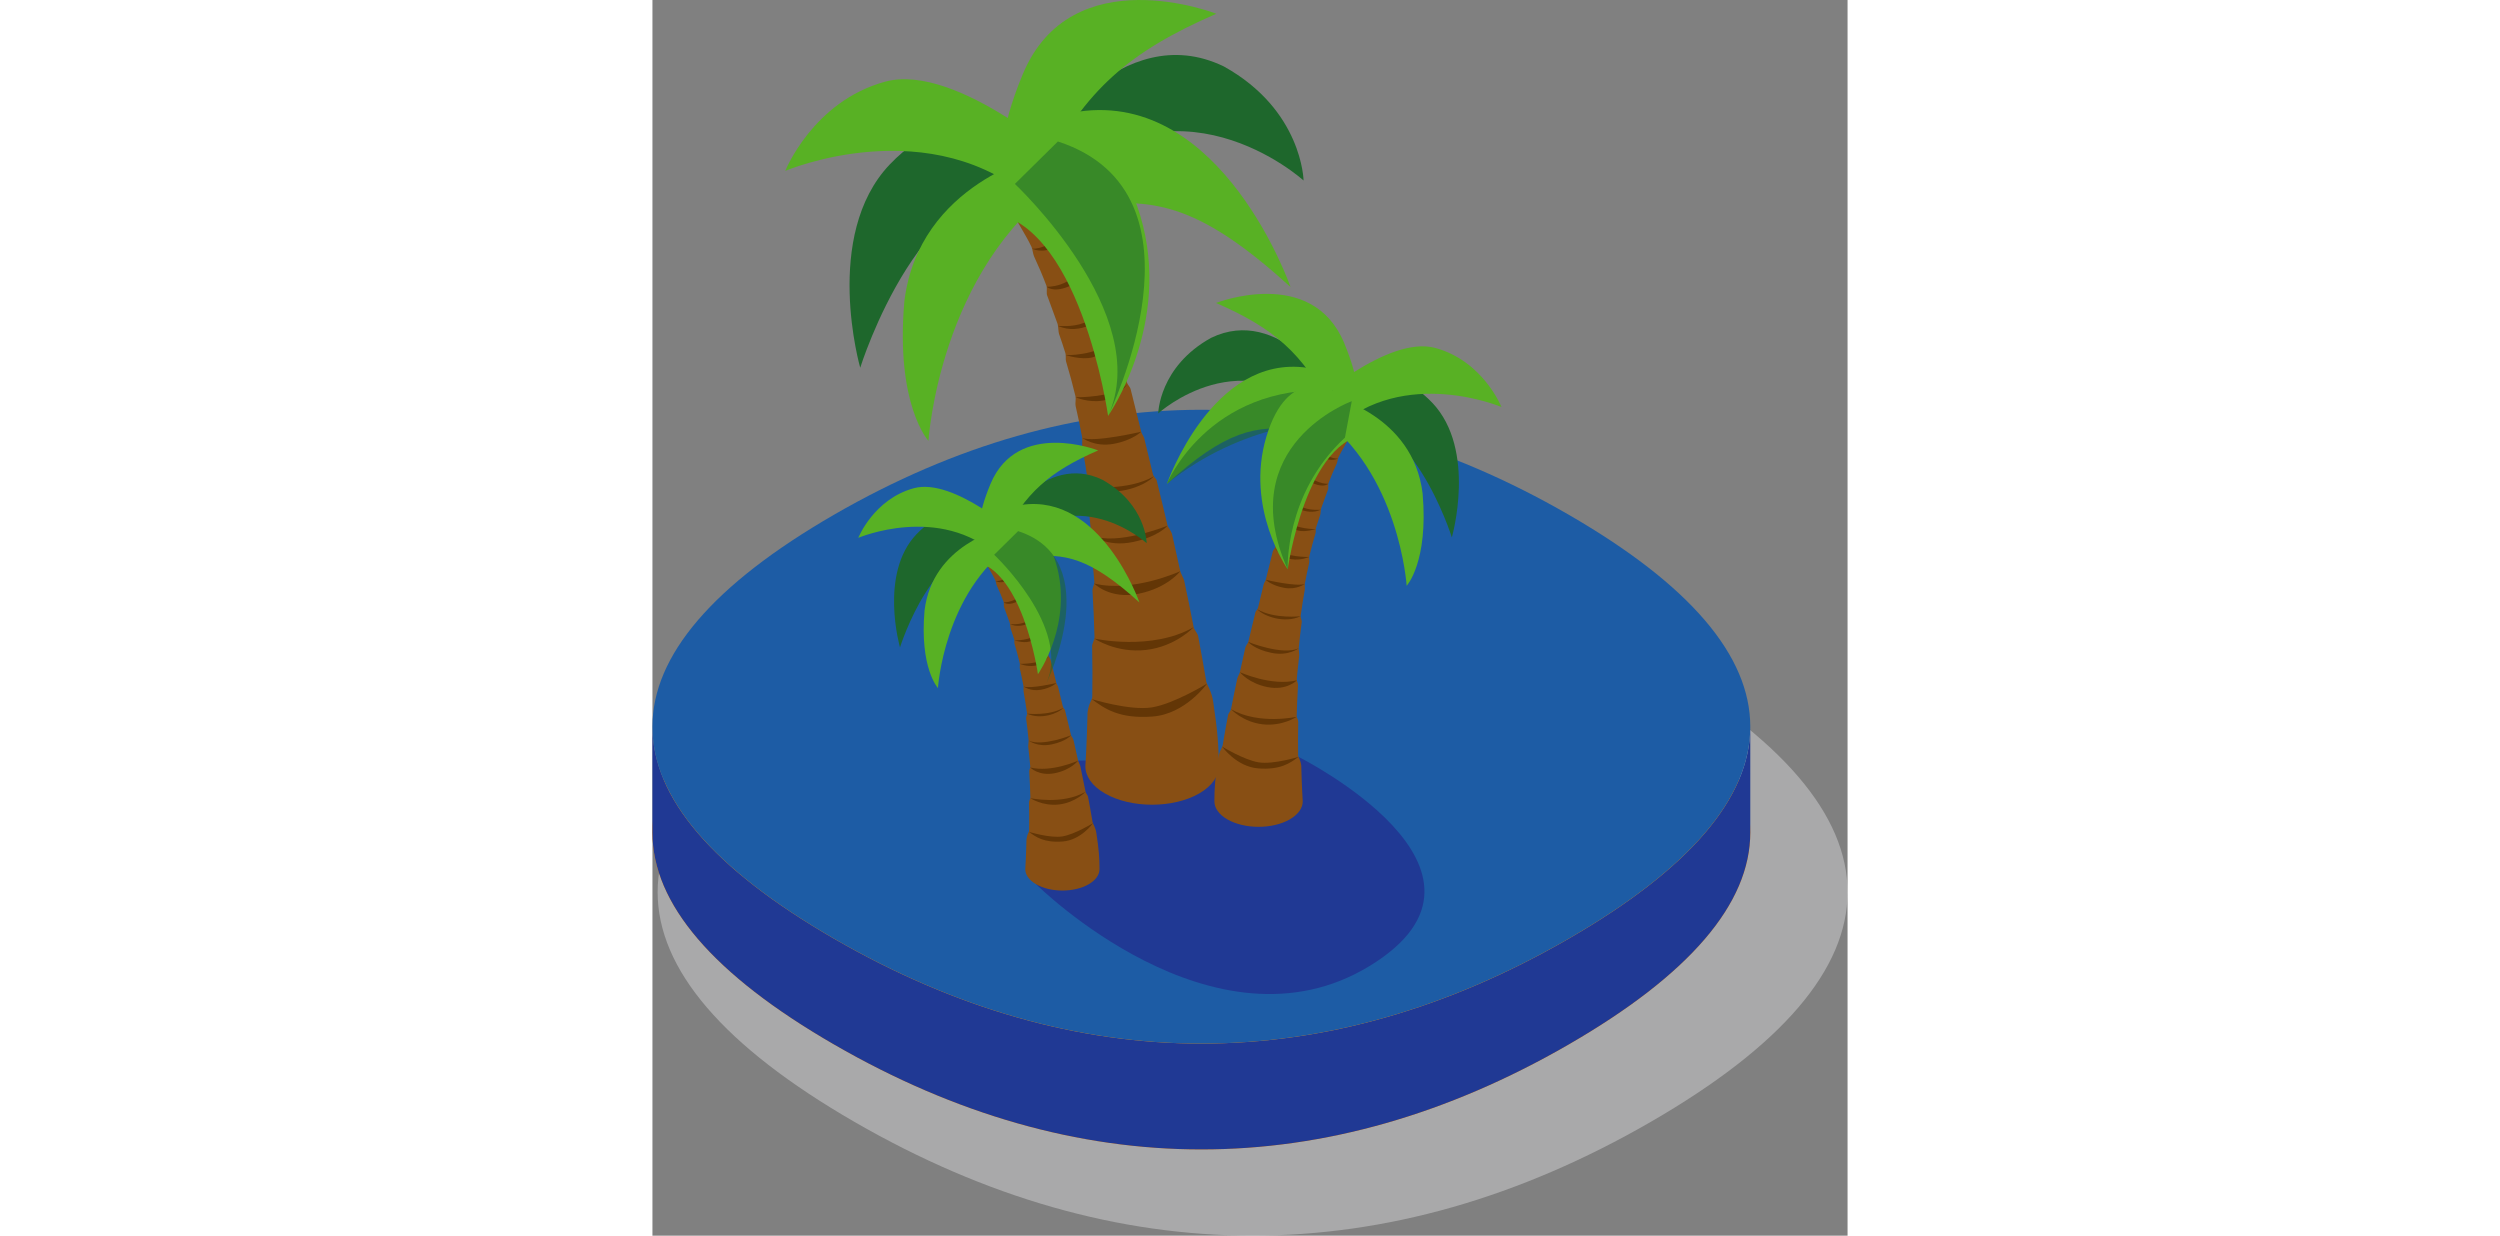 <?xml version="1.0" encoding="utf-8"?>

<svg version="1.1" id="Layer_1" xmlns="http://www.w3.org/2000/svg" xmlns:xlink="http://www.w3.org/1999/xlink" x="0px" y="0px"
	 widht="64" height="64px" viewBox="0 0 129.488 133.877" enable-background="new 0 0 129.488 133.877"
	 xml:space="preserve">
<rect x="0" y="0" width="129.488" height="133.877" fill="#808080" stroke="none"/>
<path fill="#e6e7e8" fill-opacity="0.4" d="M108.152,71.76c-28.448-16.424-57.806-16.424-86.254,0C7.675,79.972,0.563,88.315,0.563,96.659
	s7.112,16.687,21.335,24.9c28.448,16.424,57.806,16.424,86.255,0c14.224-8.213,21.335-16.557,21.335-24.9
	C129.488,88.316,122.376,79.973,108.152,71.76"/>
<polyline fill="none" points="129.488,133.877 129.488,59.441 0.563,59.441 0.563,133.877 129.488,133.877 "/>
<polyline fill="none" points="129.488,133.877 129.488,59.441 0.563,59.441 0.563,133.877 129.488,133.877 "/>
<path fill="#FF8A00" d="M99.264,67.226c-26.247-15.153-53.334-15.153-79.58,0C6.561,74.802-0.001,82.501,0,90.199
	c0,7.697,6.561,15.395,19.685,22.972c26.246,15.154,53.333,15.154,79.579,0c13.123-7.576,19.685-15.273,19.685-22.972
	S112.387,74.803,99.264,67.226"/>
<path fill="#203994" d="M99.264,101.708c-26.246,15.153-53.333,15.153-79.579-0.001C6.561,94.132,0,86.434,0,78.735v11.463
	c0,7.698,6.561,15.396,19.685,22.973c26.246,15.154,53.333,15.154,79.579,0c13.123-7.575,19.685-15.273,19.685-22.973V78.735
	C118.949,86.434,112.387,94.132,99.264,101.708"/>
<path fill="#1D5CA5" d="M99.264,55.763c-26.247-15.153-53.334-15.153-79.58,0C6.561,63.339-0.001,71.037,0,78.735
	c0,7.697,6.561,15.396,19.685,22.973c26.246,15.153,53.333,15.153,79.579,0c13.123-7.577,19.685-15.275,19.685-22.972
	C118.949,71.038,112.387,63.339,99.264,55.763"/>
<path fill="#203994" d="M41.574,95.811c0,0,19.289,19.165,36.161,8.832c16.871-10.334-7.737-22.64-7.737-22.64l-23.88,0.41
	L41.574,95.811z"/>
<path fill="#F0F672" d="M43.225,20.004c-1.284-0.287-3.048,0.265-3.939,1.233c-0.891,0.969-0.572,1.986,0.712,2.274
	c1.285,0.287,3.048-0.265,3.939-1.234C44.828,21.31,44.509,20.291,43.225,20.004"/>
<path fill="#884F14" d="M60.01,73.86c-0.205-1.277-0.626-3.568-0.887-4.952c-0.051-0.275-0.427-0.679-0.481-0.956
	c-0.297-1.541-0.676-3.388-1.031-5.055c-0.039-0.183-0.384-0.829-0.422-1.007c-0.224-1.044-0.608-2.763-0.846-3.819
	c-0.087-0.546-0.484-0.935-0.526-1.117c-0.336-1.483-0.834-3.43-1.182-4.898c-0.059-0.249-0.326-0.295-0.44-0.809
	c-0.301-1.26-0.602-2.504-0.902-3.732c-0.058-0.238-0.277-0.502-0.335-0.739c-0.39-1.585-0.775-3.138-1.156-4.649
	c-0.044-0.175-0.344-0.494-0.388-0.667c-0.278-1.099-0.712-2.802-0.979-3.847c-0.055-0.218-0.357-0.459-0.412-0.674
	c-0.178-0.694-0.351-1.371-0.519-2.028c-0.071-0.28-0.451-0.642-0.52-0.914c-0.438-1.715-0.884-3.295-1.333-4.744
	c-0.068-0.221-0.572-0.73-0.64-0.945c-1.091-3.421-1.756-5.78-2.775-7.73l-5.353,2.185c0.736,1.489,1.526,2.604,2.181,3.973
	c0.125,0.263,0.163,0.782,0.284,1.045c0.482,1.037,0.933,2.084,1.346,3.188c0.085,0.227-0.018,0.792,0.066,1.02
	c0.38,1.024,0.754,2.056,1.135,3.098c0.084,0.231,0.077,0.86,0.159,1.095c0.245,0.695,0.478,1.397,0.698,2.107
	c0.065,0.21-0.006,0.646,0.058,0.856c0.376,1.253,0.72,2.52,1.029,3.803c0.065,0.271-0.052,0.764,0.01,1.034
	c0.257,1.115,0.492,2.238,0.704,3.369c0.042,0.222-0.017,0.86,0.023,1.083c0.244,1.348,0.458,2.696,0.645,4.044
	c0.133,0.516-0.21,0.858-0.145,1.236c0.206,1.534,0.343,2.77,0.488,4.271c0.015,0.148-0.1,0.995-0.086,1.142
	c0.118,1.263,0.322,2.715,0.401,3.92c0.016,0.24-0.216,0.703-0.201,0.938c0.107,1.774,0.178,3.471,0.219,5.065
	c0.007,0.25-0.26,0.699-0.255,0.944c0.043,2.018,0.043,3.857,0.017,5.47c-0.007,0.423-0.348,0.572-0.513,1.713
	c-0.081,3.486-0.238,5.841-0.238,5.841c0,1.068,0.705,2.135,2.116,2.95c2.822,1.629,7.398,1.629,10.22,0
	c1.411-0.815,2.116-1.882,2.116-2.95c0-2.112-0.121-3.814-0.595-6.926C60.62,74.928,60.059,74.162,60.01,73.86"/>
<path fill="#633606" d="M47.601,75.746c1.391,1.046,2.993,2.155,6.576,1.889c3.584-0.267,5.91-3.566,5.91-3.566
	s-3.584,2.194-5.979,2.575C51.714,77.024,47.601,75.746,47.601,75.746"/>
<path fill="#633606" d="M47.879,69.186c0,0,2.363,1.606,5.593,1.234c3.231-0.371,5.17-2.468,5.17-2.468
	C54.063,70.571,47.879,69.186,47.879,69.186"/>
<path fill="#633606" d="M47.859,63.22c0,0,1.667,1.744,4.812,1.112c3.145-0.631,4.517-2.441,4.517-2.441S51.997,64.253,47.859,63.22
	"/>
<path fill="#633606" d="M47.564,57.983c0,0,1.696,1.334,4.498,0.743c2.802-0.59,3.755-1.772,3.755-1.772
	S50.213,59.203,47.564,57.983"/>
<path fill="#633606" d="M47.25,52.736c2.594,1.233,5.994,0.044,7.083-1.132C51.515,53.23,47.25,52.736,47.25,52.736"/>
<path fill="#633606" d="M46.564,47.445c0,0,1.333,1.019,3.391,0.646c2.059-0.372,3.002-1.315,3.002-1.315
	S47.833,47.972,46.564,47.445"/>
<path fill="#633606" d="M45.852,43.041c0,0,1.345,0.619,2.946,0.362c1.601-0.259,2.678-1.812,2.678-1.812
	C50.052,43.127,45.852,43.041,45.852,43.041"/>
<path fill="#633606" d="M44.779,38.473c0,0,1.703,0.57,2.918,0.241c1.215-0.329,2.325-1.775,2.325-1.775
	C47.888,38.608,44.779,38.473,44.779,38.473"/>
<path fill="#633606" d="M43.942,35.309c2.406,1.127,4.984-0.869,5.085-1.198c0,0-1.087,0.415-2.317,0.887
	C45.481,35.469,43.942,35.309,43.942,35.309"/>
<path fill="#633606" d="M42.717,31.065c0,0,0.648,0.672,2.321,0c1.672-0.672,2.005-2.689,2.005-2.689
	C45.389,31.262,42.717,31.065,42.717,31.065"/>
<path fill="#633606" d="M41.137,26.945c0,0,1.099,0.589,2.486-0.197c1.386-0.785,1.987-2.818,1.987-2.818
	S43.454,27.028,41.137,26.945"/>
<path fill="#58B124" d="M42.006,15.761l-6.088,7.183c10.411,0.407,13.45,22.119,13.45,22.119s7.011-9.966,3.488-21.698
	C49.333,11.633,42.006,15.761,42.006,15.761"/>
<path fill="#1E672C" d="M61.913,7.201c-11.17-5.419-20.046,8.635-20.046,8.635l0.909,4.956c13.715-14.048,27.772-1.234,27.772-1.234
	S70.426,11.929,61.913,7.201"/>
<path fill="#1E672C" d="M25.715,17.815c-7.326,7.705-3.202,22.028-3.202,22.028s6.862-22.06,19.316-19.256l0.668-7.081
	C42.498,13.507,33.042,10.11,25.715,17.815"/>
<path fill="#58B124" d="M40.129,8.032c-5.293,12.694,0.36,14.333,0.36,14.333l1.899-3.857C46.947,9.751,51.551,5.645,61.094,1.49
	C61.094,1.49,45.422-4.661,40.129,8.032"/>
<path fill="#58B124" d="M42.194,16.775c0,0-13.343,3.009-14.9,15.888c-0.973,11.214,2.612,15.101,2.612,15.101
	s1.166-18.673,14.565-27.972C51.582,10.245,42.194,16.775,42.194,16.775"/>
<path fill="#58B124" d="M46.193,12.092c-10.227,2.496-4.895,10.273-4.895,10.273l6.058-0.047c7.177-1.012,12.232,0.106,21.778,8.776
	C69.134,31.095,61.746,9.829,46.193,12.092"/>
<path fill="#58B124" d="M25.21,8.849c-7.818,2.133-10.817,9.665-10.817,9.665s15.868-6.752,27.218,3.561l4.031-3.927
	C45.643,18.147,33.028,6.716,25.21,8.849"/>
<path fill="#F0F672" d="M38.347,59.104c-0.715-0.16-1.696,0.146-2.192,0.686s-0.318,1.106,0.396,1.266
	c0.715,0.16,1.696-0.147,2.192-0.687C39.239,59.831,39.062,59.264,38.347,59.104"/>
<path fill="#884F14" d="M47.688,89.074c-0.114-0.711-0.349-1.986-0.493-2.756c-0.029-0.153-0.238-0.377-0.268-0.532
	c-0.165-0.857-0.376-1.885-0.574-2.812c-0.022-0.103-0.213-0.462-0.235-0.562c-0.125-0.581-0.338-1.538-0.471-2.126
	c-0.048-0.303-0.269-0.519-0.292-0.621c-0.187-0.826-0.464-1.909-0.658-2.726c-0.033-0.139-0.182-0.164-0.245-0.45
	c-0.167-0.701-0.335-1.394-0.502-2.077c-0.032-0.132-0.154-0.279-0.186-0.411c-0.217-0.882-0.432-1.746-0.644-2.588
	c-0.024-0.097-0.191-0.274-0.215-0.371c-0.155-0.61-0.396-1.559-0.545-2.141c-0.031-0.121-0.199-0.255-0.23-0.374
	c-0.099-0.387-0.195-0.763-0.288-1.13c-0.04-0.155-0.251-0.356-0.29-0.508c-0.243-0.954-0.492-1.834-0.741-2.641
	c-0.039-0.123-0.319-0.405-0.357-0.525c-0.607-1.903-0.977-3.217-1.544-4.303l-2.979,1.217c0.41,0.828,0.85,1.448,1.214,2.211
	c0.07,0.146,0.091,0.435,0.158,0.581c0.268,0.576,0.519,1.159,0.749,1.773c0.047,0.126-0.01,0.441,0.037,0.568
	c0.211,0.569,0.42,1.143,0.631,1.723c0.047,0.129,0.043,0.479,0.089,0.609c0.136,0.387,0.266,0.777,0.389,1.173
	c0.036,0.117-0.004,0.36,0.031,0.477c0.21,0.697,0.401,1.401,0.573,2.116c0.036,0.15-0.029,0.425,0.006,0.575
	c0.143,0.621,0.273,1.246,0.392,1.875c0.023,0.124-0.01,0.479,0.012,0.603c0.136,0.749,0.255,1.5,0.359,2.25
	c0.074,0.287-0.117,0.479-0.08,0.688c0.114,0.854,0.19,1.541,0.271,2.378c0.008,0.081-0.056,0.553-0.048,0.634
	c0.066,0.703,0.18,1.511,0.223,2.183c0.009,0.133-0.12,0.391-0.112,0.521c0.06,0.987,0.1,1.931,0.123,2.819
	c0.003,0.139-0.145,0.389-0.142,0.524c0.023,1.123,0.024,2.147,0.009,3.044c-0.004,0.235-0.193,0.318-0.286,0.953
	c-0.045,1.94-0.132,3.25-0.132,3.25c0,0.596,0.392,1.189,1.178,1.643c1.57,0.906,4.116,0.906,5.687,0
	c0.785-0.453,1.178-1.047,1.178-1.643c0-1.175-0.068-2.123-0.332-3.854C48.026,89.668,47.714,89.241,47.688,89.074"/>
<path fill="#633606" d="M40.782,90.123c0.774,0.582,1.665,1.2,3.66,1.051c1.994-0.147,3.288-1.983,3.288-1.983
	s-1.994,1.22-3.327,1.433C43.071,90.835,40.782,90.123,40.782,90.123"/>
<path fill="#633606" d="M40.937,86.473c0,0,1.315,0.895,3.112,0.688c1.798-0.207,2.877-1.374,2.877-1.374
	C44.378,87.244,40.937,86.473,40.937,86.473"/>
<path fill="#633606" d="M40.926,83.152c0,0,0.928,0.97,2.678,0.619s2.514-1.358,2.514-1.358S43.228,83.728,40.926,83.152"/>
<path fill="#633606" d="M40.762,80.239c0,0,0.944,0.741,2.503,0.413s2.09-0.986,2.09-0.986S42.236,80.918,40.762,80.239"/>
<path fill="#633606" d="M40.586,77.319c1.444,0.686,3.335,0.023,3.942-0.63C42.959,77.594,40.586,77.319,40.586,77.319"/>
<path fill="#633606" d="M40.205,74.375c0,0,0.742,0.565,1.887,0.358c1.146-0.206,1.671-0.73,1.671-0.73S40.911,74.668,40.205,74.375
	"/>
<path fill="#633606" d="M39.809,71.924c0,0,0.748,0.344,1.639,0.201c0.891-0.144,1.491-1.007,1.491-1.007
	C42.146,71.972,39.809,71.924,39.809,71.924"/>
<path fill="#633606" d="M39.212,69.382c0,0,0.947,0.316,1.624,0.134c0.676-0.183,1.294-0.988,1.294-0.988
	C40.942,69.458,39.212,69.382,39.212,69.382"/>
<path fill="#633606" d="M38.746,67.621c1.339,0.627,2.774-0.484,2.83-0.667c0,0-0.605,0.23-1.289,0.494
	C39.602,67.71,38.746,67.621,38.746,67.621"/>
<path fill="#633606" d="M38.064,65.26c0,0,0.361,0.374,1.291,0c0.931-0.374,1.116-1.497,1.116-1.497
	C39.552,65.369,38.064,65.26,38.064,65.26"/>
<path fill="#633606" d="M37.185,62.967c0,0,0.612,0.328,1.383-0.109c0.772-0.438,1.106-1.568,1.106-1.568
	S38.475,63.013,37.185,62.967"/>
<path fill="#58B124" d="M37.669,56.743l-3.388,3.997c5.794,0.226,7.485,12.308,7.485,12.308s3.901-5.546,1.941-12.073
	C41.746,54.446,37.669,56.743,37.669,56.743"/>
<path fill="#1E672C" d="M48.746,51.979c-6.216-3.015-11.155,4.806-11.155,4.806l0.506,2.758c7.632-7.817,15.454-0.688,15.454-0.688
	S53.484,54.61,48.746,51.979"/>
<path fill="#1E672C" d="M28.604,57.886c-4.077,4.288-1.782,12.26-1.782,12.26s3.819-12.276,10.749-10.717l0.372-3.94
	C37.942,55.488,32.681,53.599,28.604,57.886"/>
<path fill="#58B124" d="M36.624,52.442c-2.945,7.064,0.2,7.977,0.2,7.977l1.057-2.147c2.537-4.873,5.099-7.158,10.41-9.47
	C48.291,48.802,39.569,45.379,36.624,52.442"/>
<path fill="#58B124" d="M37.773,57.308c0,0-7.425,1.674-8.292,8.841c-0.541,6.24,1.454,8.403,1.454,8.403s0.649-10.392,8.105-15.565
	C42.997,53.674,37.773,57.308,37.773,57.308"/>
<path fill="#58B124" d="M39.999,54.701c-5.691,1.389-2.724,5.717-2.724,5.717l3.371-0.025c3.994-0.563,6.807,0.059,12.119,4.883
	C52.765,65.275,48.653,53.442,39.999,54.701"/>
<path fill="#58B124" d="M28.322,52.896c-4.35,1.188-6.019,5.378-6.019,5.378s8.83-3.757,15.146,1.982l2.243-2.186
	C39.692,58.071,32.672,51.71,28.322,52.896"/>
<path fill="#F0F672" d="M72.896,45.088c0.851-0.19,2.018,0.175,2.609,0.816c0.59,0.642,0.378,1.316-0.472,1.506
	c-0.851,0.19-2.019-0.176-2.609-0.816C71.833,45.952,72.044,45.277,72.896,45.088"/>
<path fill="#884F14" d="M61.78,80.755c0.136-0.846,0.415-2.363,0.587-3.279c0.034-0.183,0.283-0.449,0.319-0.635
	c0.197-1.02,0.448-2.242,0.683-3.346c0.026-0.121,0.254-0.549,0.279-0.667c0.149-0.691,0.403-1.83,0.561-2.53
	c0.057-0.36,0.32-0.618,0.348-0.74c0.222-0.981,0.552-2.271,0.783-3.243c0.039-0.165,0.216-0.195,0.291-0.536
	c0.199-0.833,0.399-1.658,0.597-2.472c0.039-0.156,0.184-0.333,0.222-0.488c0.258-1.05,0.514-2.079,0.766-3.08
	c0.029-0.116,0.228-0.327,0.257-0.442c0.184-0.727,0.471-1.855,0.648-2.548c0.037-0.143,0.237-0.303,0.273-0.445
	c0.118-0.46,0.232-0.907,0.343-1.344c0.048-0.185,0.299-0.424,0.345-0.604c0.29-1.137,0.586-2.183,0.883-3.143
	c0.045-0.146,0.378-0.483,0.424-0.626c0.722-2.265,1.163-3.828,1.838-5.12l3.545,1.447c-0.488,0.986-1.011,1.725-1.445,2.632
	c-0.083,0.173-0.108,0.519-0.188,0.691c-0.319,0.687-0.617,1.381-0.891,2.11c-0.057,0.151,0.012,0.525-0.044,0.677
	c-0.252,0.678-0.5,1.359-0.751,2.051c-0.056,0.153-0.052,0.57-0.106,0.725c-0.162,0.46-0.317,0.925-0.462,1.396
	c-0.043,0.139,0.004,0.429-0.038,0.567c-0.25,0.83-0.477,1.668-0.682,2.52c-0.043,0.178,0.034,0.505-0.007,0.684
	c-0.17,0.739-0.325,1.482-0.466,2.232c-0.028,0.146,0.012,0.569-0.015,0.716c-0.161,0.893-0.304,1.786-0.427,2.679
	c-0.088,0.341,0.139,0.568,0.096,0.818c-0.137,1.016-0.227,1.835-0.324,2.83c-0.009,0.097,0.067,0.659,0.058,0.756
	c-0.078,0.836-0.214,1.797-0.266,2.595c-0.011,0.159,0.143,0.466,0.133,0.622c-0.071,1.175-0.118,2.298-0.145,3.355
	c-0.004,0.165,0.172,0.462,0.169,0.624c-0.028,1.337-0.029,2.555-0.011,3.623c0.004,0.279,0.23,0.379,0.34,1.135
	c0.053,2.309,0.157,3.868,0.157,3.868c0,0.707-0.467,1.414-1.401,1.954c-1.869,1.078-4.9,1.078-6.769,0
	c-0.934-0.54-1.401-1.247-1.401-1.954c0-1.399,0.08-2.527,0.394-4.587C61.376,81.462,61.748,80.954,61.78,80.755"/>
<path fill="#633606" d="M69.998,82.003c-0.921,0.693-1.982,1.429-4.355,1.252c-2.373-0.178-3.914-2.361-3.914-2.361
	s2.374,1.452,3.959,1.705C67.273,82.851,69.998,82.003,69.998,82.003"/>
<path fill="#633606" d="M69.813,77.659c0,0-1.565,1.063-3.704,0.818c-2.14-0.247-3.424-1.637-3.424-1.637
	C65.719,78.577,69.813,77.659,69.813,77.659"/>
<path fill="#633606" d="M69.826,73.708c0,0-1.104,1.154-3.187,0.736s-2.991-1.616-2.991-1.616S67.086,74.392,69.826,73.708"/>
<path fill="#633606" d="M70.022,70.24c0,0-1.123,0.884-2.979,0.491c-1.856-0.391-2.487-1.174-2.487-1.174
	S68.267,71.048,70.022,70.24"/>
<path fill="#633606" d="M70.23,66.766c-1.718,0.816-3.969,0.028-4.691-0.75C67.405,67.093,70.23,66.766,70.23,66.766"/>
<path fill="#633606" d="M70.684,63.261c0,0-0.883,0.675-2.246,0.429c-1.363-0.246-1.988-0.871-1.988-0.871
	S69.844,63.609,70.684,63.261"/>
<path fill="#633606" d="M71.156,60.345c0,0-0.891,0.409-1.951,0.238c-1.06-0.17-1.774-1.199-1.774-1.199
	C68.375,60.401,71.156,60.345,71.156,60.345"/>
<path fill="#633606" d="M71.866,57.319c0,0-1.128,0.377-1.932,0.159c-0.805-0.218-1.541-1.176-1.541-1.176
	C69.808,57.409,71.866,57.319,71.866,57.319"/>
<path fill="#633606" d="M72.421,55.224c-1.594,0.746-3.301-0.576-3.368-0.794c0,0,0.72,0.274,1.535,0.588
	C71.402,55.329,72.421,55.224,72.421,55.224"/>
<path fill="#633606" d="M73.232,52.413c0,0-0.429,0.445-1.537,0c-1.107-0.444-1.328-1.78-1.328-1.78
	C71.463,52.544,73.232,52.413,73.232,52.413"/>
<path fill="#633606" d="M74.279,49.685c0,0-0.728,0.391-1.646-0.13c-0.919-0.521-1.316-1.867-1.316-1.867
	S72.744,49.74,74.279,49.685"/>
<path fill="#1E672C" d="M60.52,36.609c7.397-3.59,13.276,5.718,13.276,5.718l-0.602,3.283c-9.083-9.304-18.393-0.818-18.393-0.818
	S54.881,39.739,60.52,36.609"/>
<path fill="#1E672C" d="M84.492,43.638c4.852,5.104,2.121,14.59,2.121,14.59S82.067,43.618,73.82,45.476l-0.442-4.69
	C73.377,40.785,79.64,38.535,84.492,43.638"/>
<path fill="#58B124" d="M74.946,37.159c3.505,8.407-0.238,9.492-0.238,9.492l-1.258-2.555c-3.019-5.799-6.068-8.52-12.388-11.271
	C61.062,32.826,71.441,28.753,74.946,37.159"/>
<path fill="#58B124" d="M73.579,42.949c0,0,8.836,1.993,9.868,10.522c0.644,7.426-1.73,10.001-1.73,10.001
	s-0.772-12.367-9.646-18.525C67.362,38.626,73.579,42.949,73.579,42.949"/>
<path fill="#58B124" d="M70.93,39.848c6.773,1.653,3.242,6.804,3.242,6.804L70.16,46.62c-4.754-0.67-8.101,0.071-14.423,5.813
	C55.737,52.433,60.63,38.35,70.93,39.848"/>
<path fill="#58B124" d="M84.826,37.7c5.177,1.413,7.163,6.4,7.163,6.4s-10.508-4.472-18.025,2.358l-2.669-2.601
	C71.295,43.858,79.648,36.287,84.826,37.7"/>
<g opacity="0.55">
	<g>
		<defs>
			<rect id="SVGID_1_" x="55.737" y="42.253" width="17.965" height="10.18"/>
		</defs>
		<clipPath id="SVGID_2_">
			<use xlink:href="#SVGID_1_"  overflow="visible"/>
		</clipPath>
		<path clip-path="url(#SVGID_2_)" fill="#1E672C" d="M73.193,45.61c0,0-9.197,0.13-17.456,6.821c0,0,4.374-10.761,17.965-10.153
			L73.193,45.61z"/>
	</g>
</g>
<path fill="#58B124" d="M73.703,42.278l4.032,4.756c-6.895,0.27-8.907,14.648-8.907,14.648s-4.643-6.6-2.31-14.37
	C68.851,39.544,73.703,42.278,73.703,42.278"/>
<g opacity="0.55">
	<g>
		<defs>
			<rect id="SVGID_3_" x="67.229" y="43.465" width="8.542" height="18.218"/>
		</defs>
		<clipPath id="SVGID_4_">
			<use xlink:href="#SVGID_3_"  overflow="visible"/>
		</clipPath>
		<path clip-path="url(#SVGID_4_)" fill="#1E672C" d="M75.771,43.465c0,0-12.973,4.717-6.944,18.218c0,0-0.369-8.171,6.205-14.272
			L75.771,43.465z"/>
	</g>
</g>
<g opacity="0.55">
	<g>
		<defs>
			<rect id="SVGID_5_" x="39.27" y="15.329" width="14.077" height="29.733"/>
		</defs>
		<clipPath id="SVGID_6_">
			<use xlink:href="#SVGID_5_"  overflow="visible"/>
		</clipPath>
		<path clip-path="url(#SVGID_6_)" fill="#1E672C" d="M39.269,19.928c0,0,15.11,14.139,10.098,25.135
			c0,0,11.889-24.088-5.436-29.734L39.269,19.928z"/>
	</g>
</g>
<g opacity="0.55">
	<g>
		<defs>
			<rect id="SVGID_7_" x="37.024" y="57.546" width="7.84" height="16.561"/>
		</defs>
		<clipPath id="SVGID_8_">
			<use xlink:href="#SVGID_7_"  overflow="visible"/>
		</clipPath>
		<path clip-path="url(#SVGID_8_)" fill="#1E672C" d="M37.024,60.107c0,0,8.416,7.875,5.625,13.999c0,0,6.621-13.416-3.028-16.561
			L37.024,60.107z"/>
	</g>
</g>
</svg>
